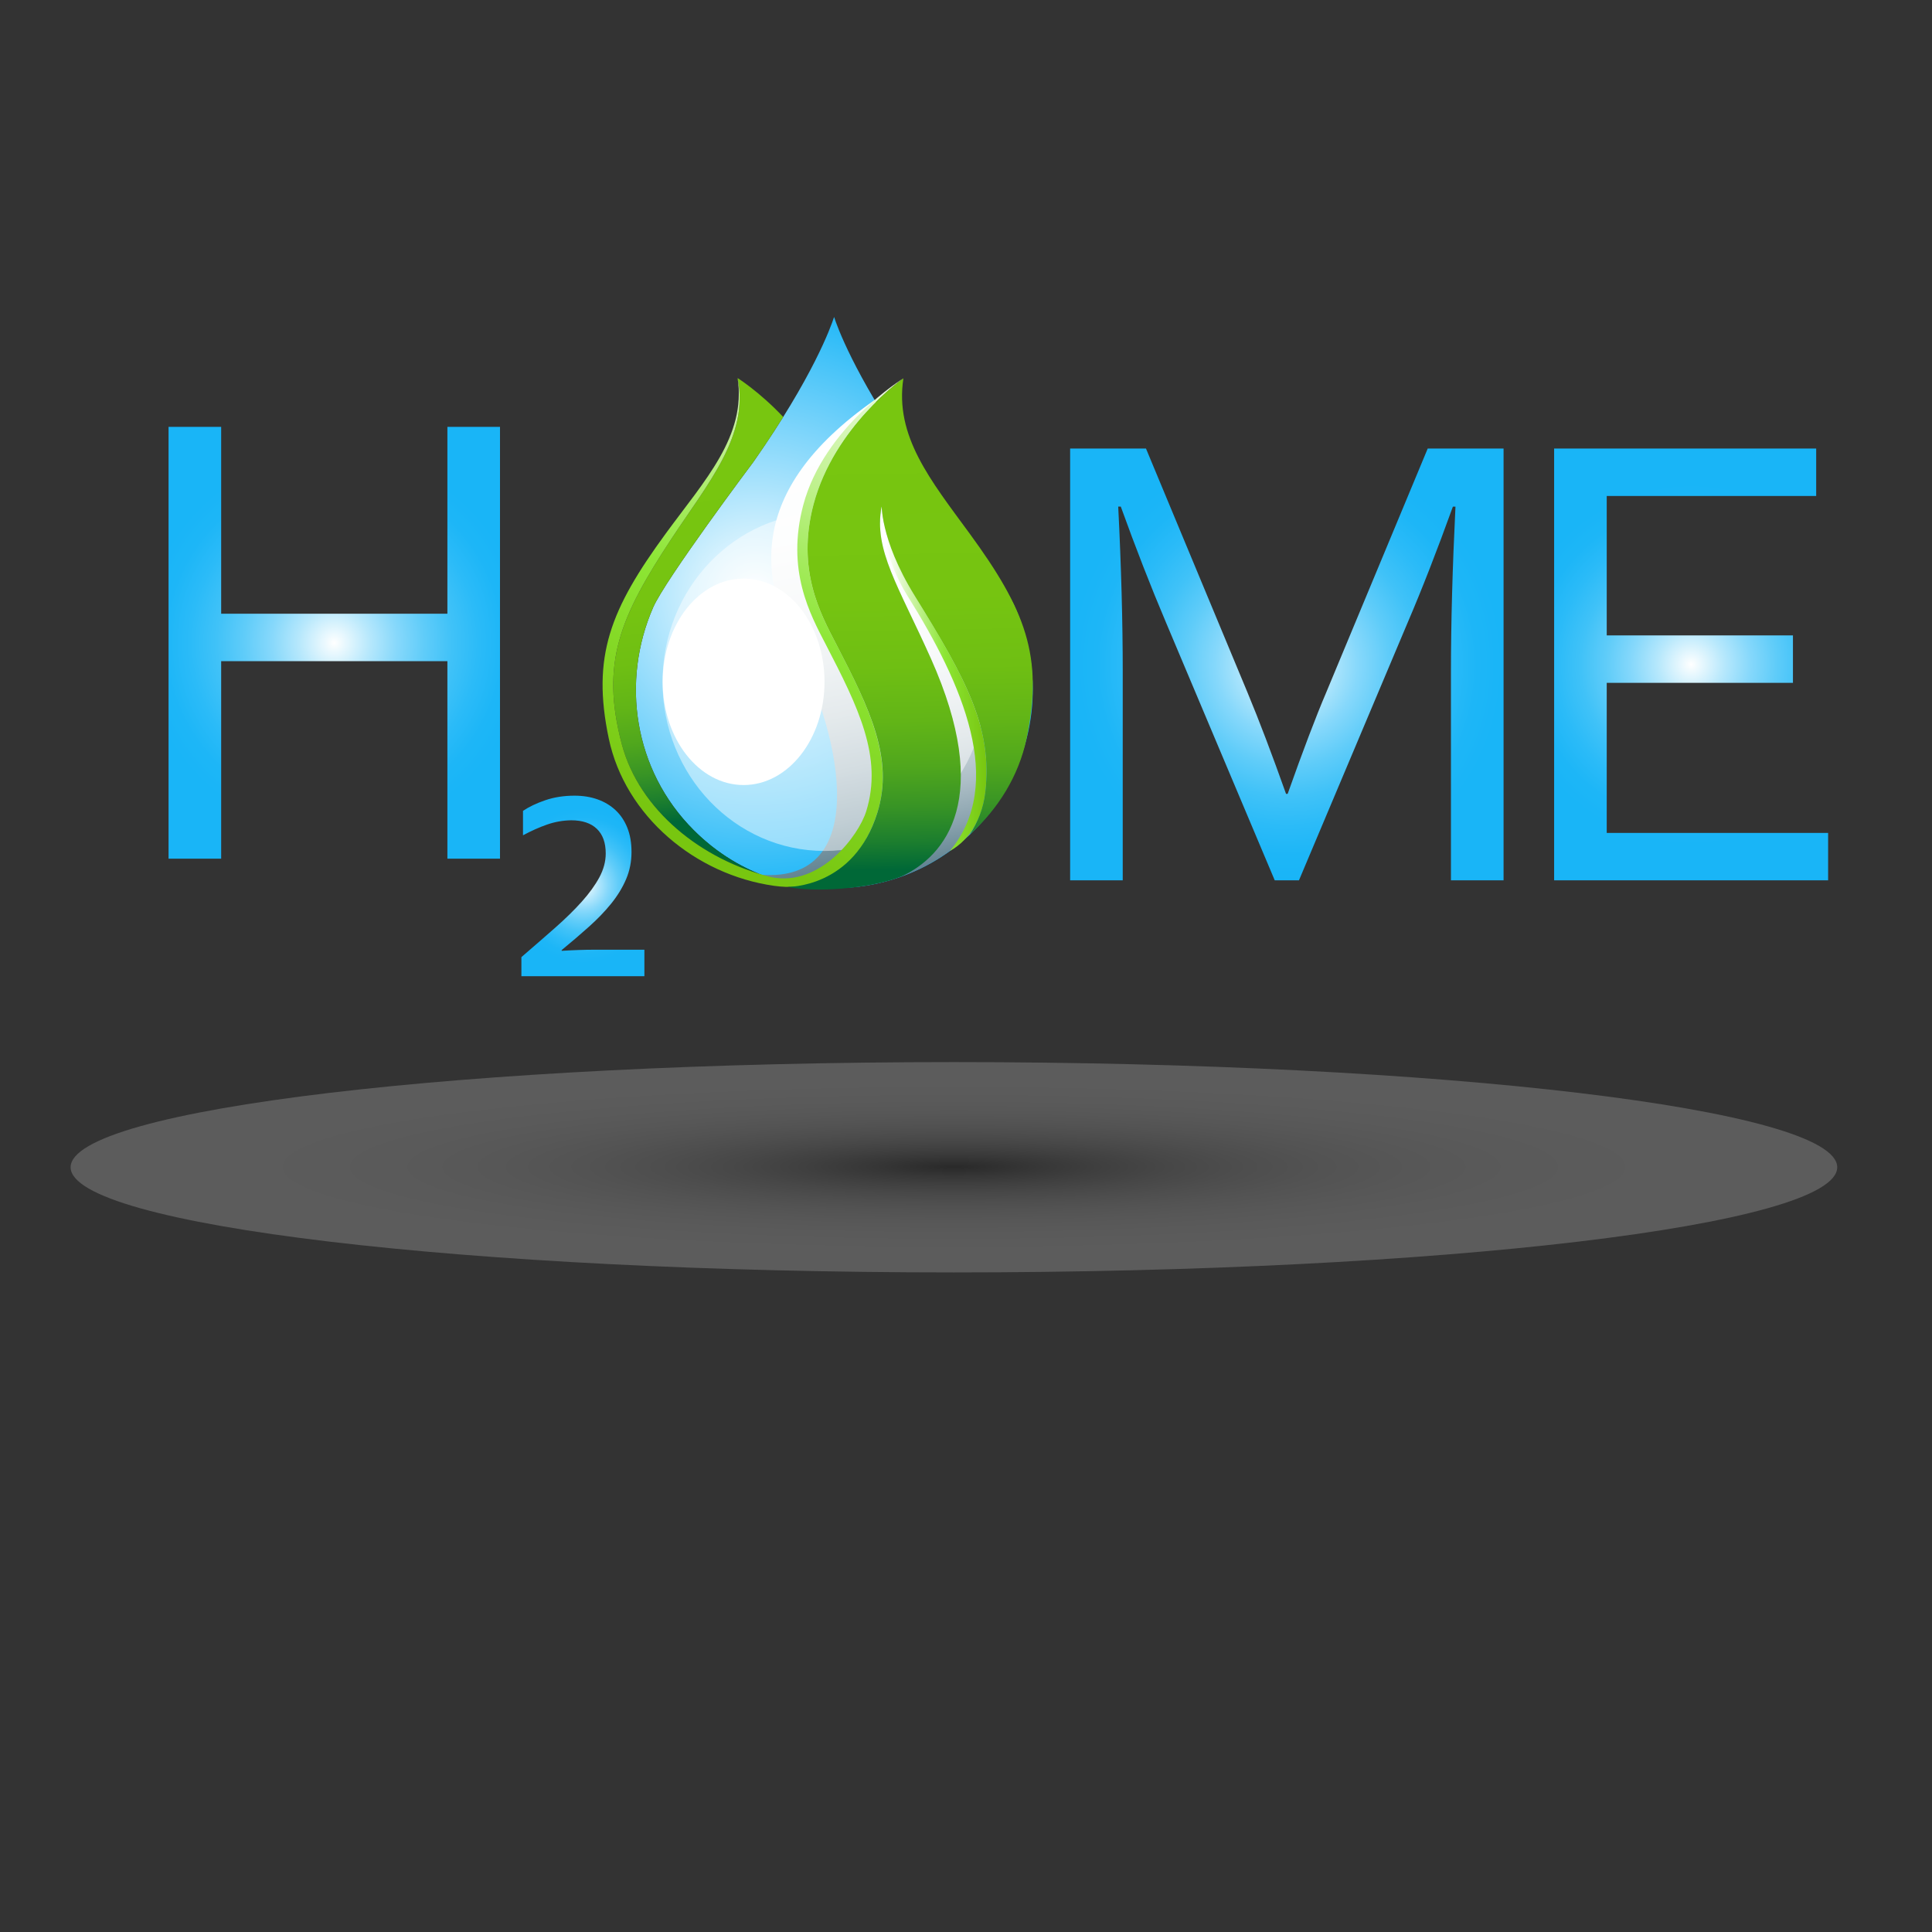 <?xml version="1.0" encoding="utf-8"?>
<!-- Generator: Adobe Illustrator 16.0.3, SVG Export Plug-In . SVG Version: 6.00 Build 0)  -->
<!DOCTYPE svg PUBLIC "-//W3C//DTD SVG 1.1//EN" "http://www.w3.org/Graphics/SVG/1.1/DTD/svg11.dtd">
<svg version="1.1" xmlns="http://www.w3.org/2000/svg" xmlns:xlink="http://www.w3.org/1999/xlink" x="0px" y="0px" width="480px"
	 height="480px" viewBox="0 0 480 480" enable-background="new 0 0 480 480" xml:space="preserve">
<rect x="0" y="0" width="480" height="480" fill="#333333" stroke="none"/>
<g id="Layer_1" display="none">
</g>
<g id="Layer_2" display="none">
	<g display="inline">
		<path fill="#FFC800" d="M385.369,241.64c0,80.983-65.651,146.631-146.631,146.631c-80.979,0-146.63-65.647-146.63-146.631
			c0-80.98,65.651-146.627,146.63-146.627C319.718,95.012,385.369,160.66,385.369,241.64z"/>
		<g>
			<g>
				<path fill="#FFC800" d="M362.714,345.852c7.264-6.958,22.521-31.531,28.117-48.624c15.214,13.753,33.319,35.914,45.862,58.997
					C410.564,356.839,382.119,352.177,362.714,345.852z"/>
			</g>
			<g>
				<path fill="#FFC800" d="M293.931,393.903c11.568-4.482,9.842-3.544,25.653-11.84c13.43-8.925,3.753-1.27,23.188-16.195
					c11.609,37.831,10.176,74.073,10.176,74.073S320.526,422.848,293.931,393.903z"/>
			</g>
			<g>
				<path fill="#FFC800" d="M210.42,401.261c35.639,4.304,37.512,1.53,47.563,1.325c5.235-0.707,8.698-1.448,8.698-1.448
					c-5.336,24.45-17.164,51.413-28.227,69.24C225.387,448.646,215.677,424.199,210.42,401.261z"/>
			</g>
			<g>
				<path fill="#FFC800" d="M134.526,365.618c6.958,7.264,31.528,22.519,48.625,28.117c-14.413,15.954-36.521,33.647-58.998,45.862
					C123.532,413.089,128.331,384.63,134.526,365.618z"/>
			</g>
			<g>
				<path fill="#FFC800" d="M86.475,296.832c4.483,11.571,3.548,9.84,11.84,25.656c8.924,13.426,1.273,3.753,16.196,23.188
					c-37.828,11.605-74.073,10.176-74.073,10.176S57.53,323.428,86.475,296.832z"/>
			</g>
			<g>
				<path fill="#FFC800" d="M79.118,213.317c-2.48,20.556-1.988,12.767-2.316,28.189c-0.455,7.073,0.882,14.089,0.99,19.379
					c0.708,5.238,1.448,8.697,1.452,8.697C54.95,264.28,28.058,252.571,10,241.356C31.658,228.333,56.272,218.559,79.118,213.317z"
					/>
			</g>
			<g>
				<path fill="#FFC800" d="M114.763,137.431c0,0-2.577,2.469-5.495,6.899c-8.545,11.843-17.339,25.593-22.626,41.726
					c-15.95-14.413-33.646-36.521-45.858-58.998C66.913,126.44,95.061,131.004,114.763,137.431z"/>
			</g>
			<g>
				<path fill="#FFC800" d="M183.546,89.379c-26.167,10.138-36.714,18.724-48.841,28.04c-11.609-37.835-10.179-74.077-10.179-74.077
					S157.063,60.558,183.546,89.379z"/>
			</g>
			<g>
				<path fill="#FFC800" d="M267.061,82.026c-35.646-4.308-37.515-1.534-47.567-1.329c-5.235,0.708-8.697,1.448-8.697,1.448
					c5.149-23.631,16.464-50.304,28.226-69.24C250.813,32.507,261.356,57.144,267.061,82.026z"/>
			</g>
			<g>
				<path fill="#FFC800" d="M342.947,117.664c-6.877-7.182-31.401-22.477-48.621-28.117c13.75-15.213,35.914-33.319,58.994-45.863
					C353.945,70.19,349.146,98.654,342.947,117.664z"/>
			</g>
			<g>
				<path fill="#FFC800" d="M390.998,186.45c-4.479-11.568-3.544-9.84-11.836-25.657c-8.924-13.425-1.276-3.752-16.199-23.188
					c37.831-11.608,74.073-10.175,74.073-10.175S419.868,159.926,390.998,186.45z"/>
			</g>
			<g>
				<path fill="#FFC800" d="M398.355,269.962c2.479-20.549,1.992-12.767,2.32-28.188c0.454-7.07-0.887-14.082-0.994-19.379
					c-0.704-5.234-1.444-8.697-1.452-8.697c24.453,5.336,51.417,17.165,69.247,28.225
					C447.871,253.717,423.238,264.261,398.355,269.962z"/>
			</g>
		</g>
		<path fill="#FFC800" d="M385.343,241.613c0,81.039-65.591,146.631-146.626,146.631c-0.104,0-0.104,0-0.197,0
			c-80.842-0.1-146.434-65.692-146.434-146.631c0-80.842,65.591-146.538,146.434-146.631c0.093,0,0.093,0,0.197,0
			C319.752,94.982,385.343,160.671,385.343,241.613z"/>
		<g>
			<g>
				<path fill="#FFC800" d="M436.664,356.177c-26.1,0.688-54.545-4.003-73.901-10.361c7.237-6.941,22.48-31.473,28.053-48.581
					C406.066,311.018,424.15,333.106,436.664,356.177z"/>
			</g>
			<g>
				<path fill="#FFC800" d="M352.984,439.952c0,0-32.451-17.104-59.038-46.037c11.534-4.498,9.873-3.526,25.608-11.829
					c13.493-8.898,3.815-1.276,23.266-16.229C354.359,403.688,352.984,439.952,352.984,439.952z"/>
			</g>
			<g>
				<path fill="#FFC800" d="M266.67,401.145c-5.28,24.343-17.008,51.224-28.151,69.015c0,0.1-0.101,0.1-0.101,0.196
					c-12.998-21.705-22.771-46.142-27.958-69.11c13.392,1.561,21.997,2.25,28.058,2.343c10.068,0.298,13.198-0.876,19.451-0.979
					C263.244,401.928,266.67,401.145,266.67,401.145z"/>
			</g>
			<g>
				<path fill="#FFC800" d="M134.526,365.618c6.958,7.264,31.528,22.519,48.625,28.117c-14.413,15.954-36.521,33.647-58.998,45.862
					C123.532,413.089,128.331,384.63,134.526,365.618z"/>
			</g>
			<g>
				<path fill="#FFC800" d="M86.475,296.832c4.483,11.571,3.548,9.84,11.84,25.656c8.924,13.426,1.273,3.753,16.196,23.188
					c-37.828,11.605-74.073,10.176-74.073,10.176S57.53,323.428,86.475,296.832z"/>
			</g>
			<g>
				<path fill="#FFC800" d="M79.118,213.317c-2.48,20.556-1.988,12.767-2.316,28.189c-0.455,7.073,0.882,14.089,0.99,19.379
					c0.708,5.238,1.448,8.697,1.452,8.697C54.95,264.28,28.058,252.571,10,241.356C31.658,228.333,56.272,218.559,79.118,213.317z"
					/>
			</g>
			<g>
				<path fill="#FFC800" d="M114.763,137.431c0,0-2.577,2.469-5.495,6.899c-8.545,11.843-17.339,25.593-22.626,41.726
					c-15.95-14.413-33.646-36.521-45.858-58.998C66.913,126.44,95.061,131.004,114.763,137.431z"/>
			</g>
			<g>
				<path fill="#FFC800" d="M183.546,89.379c-26.167,10.138-36.714,18.724-48.841,28.04c-11.609-37.835-10.179-74.077-10.179-74.077
					S157.063,60.558,183.546,89.379z"/>
			</g>
			<g>
				<path fill="#FFC800" d="M267.061,81.981c-13.682-1.661-22.48-2.249-28.542-2.349c-9.777-0.194-12.901,0.979-19.067,1.08
					c-5.179,0.681-8.694,1.463-8.694,1.463c5.083-23.363,16.226-49.656,27.761-68.525c0.197-0.291,0.29-0.488,0.488-0.778
					C250.836,32.519,261.39,57.151,267.061,81.981z"/>
			</g>
			<g>
				<path fill="#FFC800" d="M342.917,117.66c-6.843-7.137-31.375-22.48-48.584-28.15c13.787-15.154,35.877-33.237,58.946-45.848
					C353.964,70.153,349.172,98.695,342.917,117.66z"/>
			</g>
			<g>
				<path fill="#FFC800" d="M437.058,127.434c0,0-17.211,32.459-46.044,59.046c-4.494-11.635-3.522-9.87-11.829-25.708
					c-8.991-13.393-1.272-3.716-16.225-23.169C400.791,125.967,437.058,127.434,437.058,127.434z"/>
			</g>
			<g>
				<path fill="#FFC800" d="M400.687,241.807c0.395-7.133-0.875-14.074-0.975-19.454c-0.778-5.179-1.468-8.697-1.468-8.697
					c24.438,5.377,51.421,17.206,69.211,28.249c-19.548,11.828-44.184,22.387-69.11,28.058
					C400.884,249.432,400.3,257.154,400.687,241.807z"/>
			</g>
		</g>
		<path fill="#FFDC00" d="M267.061,81.981c-13.682-1.661-22.48-2.249-28.542-2.349V13.649c0.197-0.291,0.29-0.488,0.488-0.778
			C250.836,32.519,261.39,57.151,267.061,81.981z"/>
		<path fill="#FFDC00" d="M257.97,402.608c5.274-0.681,8.7-1.464,8.7-1.464c-5.28,24.343-17.008,51.224-28.151,69.015v-66.571
			C248.587,403.886,251.717,402.712,257.97,402.608z"/>
		<path fill="#FFDC00" d="M238.716,388.244c-0.104,0-0.104,0-0.197,0V94.982c0.093,0,0.093,0,0.197,0
			c81.036,0,146.626,65.689,146.626,146.631C385.343,322.652,319.752,388.244,238.716,388.244z"/>
		<path fill="#FFDC00" d="M342.82,365.856c11.539,37.832,10.164,74.096,10.164,74.096s-32.451-17.104-59.038-46.037
			c11.534-4.498,9.873-3.526,25.608-11.829C333.048,373.188,323.37,380.81,342.82,365.856z"/>
		<path fill="#FFDC00" d="M342.917,117.66c-6.843-7.137-31.375-22.48-48.584-28.15c13.787-15.154,35.877-33.237,58.946-45.848
			C353.964,70.153,349.172,98.695,342.917,117.66z"/>
		<path fill="#FFDC00" d="M436.664,356.177c-26.1,0.688-54.545-4.003-73.901-10.361c7.237-6.941,22.48-31.473,28.053-48.581
			C406.066,311.018,424.15,333.106,436.664,356.177z"/>
		<path fill="#FFDC00" d="M379.185,160.771c-8.991-13.393-1.272-3.716-16.225-23.169c37.831-11.635,74.098-10.168,74.098-10.168
			s-17.211,32.459-46.044,59.046C386.52,174.845,387.491,176.61,379.185,160.771z"/>
		<path fill="#FFDC00" d="M400.687,241.807c0.395-7.133-0.875-14.074-0.975-19.454c-0.778-5.179-1.468-8.697-1.468-8.697
			c24.438,5.377,51.421,17.206,69.211,28.249c-19.548,11.828-44.184,22.387-69.11,28.058
			C400.884,249.432,400.3,257.154,400.687,241.807z"/>
		<path fill="#FFFFFF" d="M368.53,241.613h-15.251c0-63.171-51.392-114.566-114.563-114.566l-0.164-15.25h0.164
			C310.295,111.796,368.53,170.031,368.53,241.613z"/>
		<path fill="#FFC800" d="M323.468,241.613c0,46.823-37.929,84.751-84.751,84.751c-0.104,0-0.104,0-0.104,0h-0.093
			c-46.723-0.197-84.554-38.028-84.554-84.751c0-46.73,37.832-84.558,84.554-84.751h0.093c0,0,0,0,0.104,0
			C285.539,156.862,323.468,194.883,323.468,241.613z"/>
		<path fill="#FFDC00" d="M238.519,156.862v169.502c-46.723-0.197-84.554-38.028-84.554-84.751
			C153.965,194.883,191.796,157.056,238.519,156.862z"/>
	</g>
</g>
<g id="Layer_6" display="none">
	<g display="inline">
		<g>
			<circle fill="#FFC800" cx="133.161" cy="163.8" r="82.113"/>
			<g>
				<g>
					<path fill="#FFC800" d="M202.585,222.158c4.072-3.895,12.611-17.655,15.753-27.231c8.52,7.704,18.655,20.117,25.68,33.042
						C229.383,228.312,213.454,225.699,202.585,222.158z"/>
				</g>
				<g>
					<path fill="#FFC800" d="M164.076,249.067c6.475-2.508,5.505-1.983,14.357-6.63c7.525-4.997,2.106-0.709,12.986-9.071
						c6.505,21.187,5.699,41.482,5.699,41.482S178.962,265.28,164.076,249.067z"/>
				</g>
				<g>
					<path fill="#FFC800" d="M117.302,253.186c19.959,2.411,21.009,0.858,26.64,0.746c2.925-0.397,4.867-0.813,4.867-0.816
						c-2.985,13.696-9.611,28.794-15.801,38.779C125.688,279.723,120.251,266.034,117.302,253.186z"/>
				</g>
				<g>
					<path fill="#FFC800" d="M74.806,233.23c3.896,4.066,17.653,12.607,27.229,15.745c-8.07,8.935-20.45,18.841-33.042,25.68
						C68.647,259.812,71.335,243.876,74.806,233.23z"/>
				</g>
				<g>
					<path fill="#FFC800" d="M47.893,194.708c2.512,6.481,1.991,5.51,6.632,14.366c4.994,7.52,0.711,2.104,9.072,12.984
						c-21.189,6.502-41.482,5.701-41.482,5.701S31.686,209.6,47.893,194.708z"/>
				</g>
				<g>
					<path fill="#FFC800" d="M43.778,147.938c-1.395,11.515-1.116,7.151-1.298,15.79c-0.255,3.959,0.492,7.886,0.552,10.85
						c0.394,2.933,0.813,4.87,0.819,4.87c-13.605-2.968-28.672-9.524-38.782-15.805C17.2,156.351,30.987,150.877,43.778,147.938z"/>
				</g>
				<g>
					<path fill="#FFC800" d="M63.738,105.444c0,0-1.439,1.383-3.077,3.859c-4.789,6.636-9.709,14.336-12.671,23.369
						c-8.932-8.07-18.842-20.452-25.68-33.036C36.94,99.287,52.699,101.846,63.738,105.444z"/>
				</g>
				<g>
					<path fill="#FFC800" d="M102.252,78.531c-14.648,5.68-20.56,10.489-27.35,15.708c-6.499-21.191-5.697-41.486-5.697-41.486
						S87.422,62.393,102.252,78.531z"/>
				</g>
				<g>
					<path fill="#FFC800" d="M149.027,74.414c-19.964-2.409-21.008-0.858-26.639-0.743c-2.932,0.397-4.867,0.813-4.867,0.816
						c2.876-13.235,9.211-28.172,15.801-38.779C139.925,46.685,145.829,60.484,149.027,74.414z"/>
				</g>
				<g>
					<path fill="#FFC800" d="M191.517,94.375c-3.848-4.023-17.587-12.588-27.222-15.748c7.695-8.519,20.11-18.657,33.035-25.684
						C197.676,67.788,194.989,83.729,191.517,94.375z"/>
				</g>
				<g>
					<path fill="#FFC800" d="M218.429,132.894c-2.504-6.478-1.983-5.513-6.633-14.37c-4.993-7.519-0.709-2.1-9.065-12.983
						c21.184-6.499,41.482-5.695,41.482-5.695S234.595,118.039,218.429,132.894z"/>
				</g>
				<g>
					<path fill="#FFC800" d="M222.551,179.66c1.388-11.506,1.116-7.146,1.297-15.785c0.255-3.959-0.498-7.882-0.558-10.849
						c-0.388-2.931-0.812-4.876-0.812-4.876c13.695,2.991,28.793,9.615,38.775,15.807
						C250.282,170.563,236.482,176.467,222.551,179.66z"/>
				</g>
			</g>
			<path fill="#FFC800" d="M215.262,163.785c0,45.381-36.731,82.113-82.109,82.113c-0.061,0-0.061,0-0.109,0
				c-45.275-0.056-82.007-36.786-82.007-82.113c0-45.273,36.732-82.062,82.007-82.113c0.048,0,0.048,0,0.109,0
				C178.531,81.671,215.262,118.458,215.262,163.785z"/>
			<g>
				<g>
					<path fill="#FFC800" d="M244.002,227.941c-14.619,0.385-30.548-2.242-41.386-5.805c4.053-3.883,12.59-17.623,15.709-27.204
						C226.865,202.648,236.993,215.022,244.002,227.941z"/>
				</g>
				<g>
					<path fill="#FFC800" d="M197.142,274.858c0,0-18.175-9.578-33.066-25.785c6.463-2.518,5.535-1.975,14.346-6.622
						c7.554-4.983,2.134-0.713,13.021-9.088C197.913,254.55,197.142,274.858,197.142,274.858z"/>
				</g>
				<g>
					<path fill="#FFC800" d="M148.809,253.122c-2.962,13.636-9.528,28.685-15.765,38.647c0,0.058-0.061,0.058-0.061,0.113
						c-7.282-12.155-12.756-25.839-15.657-38.703c7.5,0.874,12.319,1.259,15.717,1.31c5.63,0.17,7.391-0.488,10.886-0.546
						C146.885,253.562,148.809,253.122,148.809,253.122z"/>
				</g>
				<g>
					<path fill="#FFC800" d="M74.806,233.23c3.896,4.066,17.653,12.607,27.229,15.745c-8.07,8.935-20.45,18.841-33.042,25.68
						C68.647,259.812,71.335,243.876,74.806,233.23z"/>
				</g>
				<g>
					<path fill="#FFC800" d="M47.893,194.708c2.512,6.481,1.991,5.51,6.632,14.366c4.994,7.52,0.711,2.104,9.072,12.984
						c-21.189,6.502-41.482,5.701-41.482,5.701S31.686,209.6,47.893,194.708z"/>
				</g>
				<g>
					<path fill="#FFC800" d="M43.778,147.938c-1.395,11.515-1.116,7.151-1.298,15.79c-0.255,3.959,0.492,7.886,0.552,10.85
						c0.394,2.933,0.813,4.87,0.819,4.87c-13.605-2.968-28.672-9.524-38.782-15.805C17.2,156.351,30.987,150.877,43.778,147.938z"/>
				</g>
				<g>
					<path fill="#FFC800" d="M63.738,105.444c0,0-1.439,1.383-3.077,3.859c-4.789,6.636-9.709,14.336-12.671,23.369
						c-8.932-8.07-18.842-20.452-25.68-33.036C36.94,99.287,52.699,101.846,63.738,105.444z"/>
				</g>
				<g>
					<path fill="#FFC800" d="M102.252,78.531c-14.648,5.68-20.56,10.489-27.35,15.708c-6.499-21.191-5.697-41.486-5.697-41.486
						S87.422,62.393,102.252,78.531z"/>
				</g>
				<g>
					<path fill="#FFC800" d="M149.027,74.393c-7.665-0.932-12.597-1.263-15.983-1.318c-5.48-0.105-7.234,0.547-10.681,0.608
						c-2.9,0.379-4.867,0.816-4.867,0.816c2.846-13.084,9.09-27.805,15.547-38.373c0.109-0.164,0.157-0.272,0.267-0.434
						C139.937,46.694,145.846,60.487,149.027,74.393z"/>
				</g>
				<g>
					<path fill="#FFC800" d="M191.505,94.373c-3.835-3.996-17.575-12.589-27.21-15.765c7.718-8.487,20.092-18.612,33.011-25.675
						C197.688,67.77,195.006,83.75,191.505,94.373z"/>
				</g>
				<g>
					<path fill="#FFC800" d="M244.226,99.846c0,0-9.643,18.175-25.79,33.063c-2.511-6.512-1.973-5.528-6.621-14.397
						c-5.037-7.497-0.71-2.078-9.091-12.974C223.909,99.024,244.226,99.846,244.226,99.846z"/>
				</g>
				<g>
					<path fill="#FFC800" d="M223.848,163.897c0.23-3.997-0.486-7.886-0.539-10.896c-0.438-2.9-0.826-4.869-0.826-4.869
						c13.689,3.01,28.8,9.633,38.76,15.813c-10.948,6.63-24.743,12.54-38.699,15.715C223.97,168.163,223.637,172.49,223.848,163.897
						z"/>
				</g>
			</g>
			<path fill="#FFDC00" d="M149.027,74.393c-7.665-0.932-12.597-1.263-15.983-1.318V36.126c0.109-0.164,0.157-0.272,0.267-0.434
				C139.937,46.694,145.846,60.487,149.027,74.393z"/>
			<path fill="#FFDC00" d="M143.929,253.943c2.956-0.382,4.879-0.821,4.879-0.821c-2.962,13.636-9.528,28.685-15.765,38.647v-37.28
				C138.673,254.659,140.434,254.001,143.929,253.943z"/>
			<path fill="#FFDC00" d="M133.153,245.897c-0.061,0-0.061,0-0.109,0V81.671c0.048,0,0.048,0,0.109,0
				c45.378,0,82.109,36.787,82.109,82.113C215.262,209.166,178.531,245.897,133.153,245.897z"/>
			<path fill="#FFDC00" d="M191.444,233.363c6.469,21.187,5.698,41.495,5.698,41.495s-18.175-9.578-33.066-25.785
				c6.463-2.518,5.535-1.975,14.346-6.622C185.977,237.468,180.557,241.738,191.444,233.363z"/>
			<path fill="#FFDC00" d="M191.505,94.373c-3.835-3.996-17.575-12.589-27.21-15.765c7.718-8.487,20.092-18.612,33.011-25.675
				C197.688,67.77,195.006,83.75,191.505,94.373z"/>
			<path fill="#FFDC00" d="M244.002,227.941c-14.619,0.385-30.548-2.242-41.386-5.805c4.053-3.883,12.59-17.623,15.709-27.204
				C226.865,202.648,236.993,215.022,244.002,227.941z"/>
			<path fill="#FFDC00" d="M211.815,118.512c-5.037-7.497-0.71-2.078-9.091-12.974c21.185-6.514,41.501-5.692,41.501-5.692
				s-9.643,18.175-25.79,33.063C215.925,126.397,216.463,127.381,211.815,118.512z"/>
			<path fill="#FFDC00" d="M223.848,163.897c0.23-3.997-0.486-7.886-0.539-10.896c-0.438-2.9-0.826-4.869-0.826-4.869
				c13.689,3.01,28.8,9.633,38.76,15.813c-10.948,6.63-24.743,12.54-38.699,15.715C223.97,168.163,223.637,172.49,223.848,163.897z"
				/>
			<path fill="#FFFFFF" d="M206.239,163.785h-9.322c0-35.163-28.605-63.769-63.764-63.769l-0.092-9.321h0.092
				C173.452,90.695,206.239,123.482,206.239,163.785z"/>
		</g>
		<path fill="#00AAC8" d="M478,279.16c0,19.77-7.997,37.705-20.984,50.641c-12.997,12.928-30.869,20.978-50.646,20.978H106.755
			c-34.352,0-62.242-27.887-62.242-62.242c0-34.353,27.89-62.179,62.242-62.179c11.033,0,21.361,2.852,30.366,7.925
			c-1.456-4.06-2.354-8.429-2.354-12.996c0-20.978,16.991-37.898,37.969-37.898c12.361,0,23.393,5.955,30.298,15.207
			c3.295-47.476,41.137-85.435,88.609-88.609c2.159-0.188,4.309-0.252,6.528-0.252c52.733,0,95.521,42.785,95.521,95.518
			c0,1.205-0.128,2.342-0.188,3.55c4.175-0.762,8.482-1.208,12.864-1.208C445.923,207.594,478,239.668,478,279.16z"/>
		<path fill="#00B4D2" d="M478,279.16c0,19.77-7.997,37.705-20.984,50.641c-12.997,12.928-30.869,20.978-50.646,20.978H291.644
			V109.986c2.159-0.188,4.309-0.252,6.528-0.252c52.733,0,95.521,42.785,95.521,95.518c0,1.205-0.128,2.342-0.188,3.55
			c4.175-0.762,8.482-1.208,12.864-1.208C445.923,207.594,478,239.668,478,279.16z"/>
		<path fill="#FFFFFF" d="M370.531,205.492h-9.321c0-34.884-28.381-63.265-63.268-63.265c-1.981,0-3.938,0.095-5.871,0.273
			l-0.854-9.284c2.217-0.204,4.455-0.31,6.726-0.31C337.968,132.906,370.531,165.469,370.531,205.492z"/>
		<g>
			<path fill="#96DCF0" d="M381.751,396.86c0,24.855-20.194,44.99-45.052,44.99c-24.921,0-45.05-20.135-45.05-44.99
				c0-24.917,45.05-88.609,45.05-88.609S381.751,371.943,381.751,396.86z"/>
			<path fill="#A0E6FA" d="M381.751,396.86c0,24.855-20.194,44.99-45.052,44.99v-133.6
				C336.699,308.251,381.751,371.943,381.751,396.86z"/>
			<path fill="#FFFFFF" d="M336.699,429.423v-6.215c14.563,0,26.41-11.819,26.41-26.348h6.214
				C369.323,414.817,354.689,429.423,336.699,429.423z"/>
		</g>
		<path fill="#96DCF0" d="M264.136,352.21c0,12.286-9.981,22.238-22.271,22.238c-12.319,0-22.264-9.952-22.264-22.238
			c0-12.316,22.264-43.798,22.264-43.798S264.136,339.894,264.136,352.21z"/>
		<path fill="#A0E6FA" d="M264.136,352.21c0,12.286-9.981,22.238-22.271,22.238v-66.036
			C241.865,308.412,264.136,339.894,264.136,352.21z"/>
	</g>
</g>
<g id="Layer_5" display="none">
	<path display="inline" fill="#00AAC8" d="M478,255.23c0,21.596-8.736,41.189-22.921,55.322
		c-14.198,14.119-33.727,22.906-55.322,22.906H72.482c-37.53,0-67.995-30.451-67.995-67.98c0-37.531,30.464-67.915,67.995-67.915
		c12.051,0,23.333,3.115,33.169,8.656c-1.59-4.441-2.572-9.213-2.572-14.198c0-22.921,18.56-41.402,41.468-41.402
		c13.509,0,25.559,6.51,33.103,16.611c3.593-51.861,44.928-93.315,96.79-96.789c2.358-0.199,4.706-0.278,7.132-0.278
		c57.602,0,104.333,46.744,104.333,104.346c0,1.313-0.133,2.558-0.199,3.871c4.561-0.836,9.267-1.313,14.052-1.313
		C442.962,177.067,478,212.092,478,255.23z"/>
	<path display="inline" fill="#00B4D2" d="M478,255.23c0,21.596-8.736,41.189-22.921,55.322
		c-14.198,14.119-33.727,22.906-55.322,22.906H274.439V70.442c2.358-0.199,4.706-0.278,7.132-0.278
		c57.602,0,104.333,46.744,104.333,104.346c0,1.313-0.133,2.558-0.199,3.871c4.561-0.836,9.267-1.313,14.052-1.313
		C442.962,177.067,478,212.092,478,255.23z"/>
	<path display="inline" fill="#FFFFFF" d="M360.61,174.761h-10.183c0-38.1-31.002-69.095-69.108-69.095
		c-2.16,0-4.295,0.1-6.402,0.298l-0.956-10.141c2.427-0.226,4.88-0.338,7.358-0.338C325.041,95.485,360.61,131.046,360.61,174.761z"
		/>
	<g display="inline">
		<g>
			<path fill="#96DCF0" d="M372.859,383.797c0,27.15-22.061,49.145-49.21,49.145c-27.217,0-49.21-21.994-49.21-49.145
				c0-27.217,49.21-96.789,49.21-96.789S372.859,356.58,372.859,383.797z"/>
			<path fill="#A0E6FA" d="M372.859,383.797c0,27.15-22.061,49.145-49.21,49.145V287.008
				C323.649,287.008,372.859,356.58,372.859,383.797z"/>
			<path fill="#FFFFFF" d="M323.649,419.365v-6.787c15.907,0,28.847-12.912,28.847-28.781h6.787
				C359.283,403.41,343.296,419.365,323.649,419.365z"/>
		</g>
		<path fill="#96DCF0" d="M244.385,335.023c0,13.432-10.896,24.301-24.325,24.301c-13.456,0-24.313-10.869-24.313-24.301
			c0-13.441,24.313-47.83,24.313-47.83S244.385,321.582,244.385,335.023z"/>
		<path fill="#A0E6FA" d="M244.385,335.023c0,13.432-10.896,24.301-24.325,24.301v-72.131
			C220.06,287.193,244.385,321.582,244.385,335.023z"/>
	</g>
</g>
<g id="Layer_4" display="none">
	<g display="inline">
		<path fill="#00AAC8" d="M477.672,199.584c0,21.576-8.729,41.146-22.901,55.265c-14.185,14.105-33.695,22.894-55.271,22.894H72.52
			c-37.497,0-67.934-30.431-67.934-67.927c0-37.49,30.437-67.854,67.934-67.854c12.04,0,23.312,3.113,33.139,8.649
			c-1.589-4.438-2.569-9.206-2.569-14.186c0-22.894,18.543-41.364,41.43-41.364c13.497,0,25.537,6.503,33.073,16.596
			c3.589-51.808,44.887-93.231,96.702-96.702c2.357-0.198,4.701-0.271,7.125-0.271c57.55,0,104.238,46.695,104.238,104.245
			c0,1.311-0.132,2.556-0.198,3.867c4.557-0.828,9.258-1.311,14.04-1.311C442.665,121.485,477.672,156.485,477.672,199.584z"/>
		<path fill="#00B4D2" d="M477.672,199.584c0,21.576-8.729,41.146-22.901,55.265c-14.185,14.105-33.695,22.894-55.271,22.894
			H274.295V14.956c2.357-0.198,4.701-0.271,7.125-0.271c57.55,0,104.238,46.695,104.238,104.245c0,1.311-0.132,2.556-0.198,3.867
			c4.557-0.828,9.258-1.311,14.04-1.311C442.665,121.485,477.672,156.485,477.672,199.584z"/>
		<path fill="#FFFFFF" d="M360.387,119.187h-10.172c0-38.066-30.974-69.04-69.047-69.04c-2.158,0-4.291,0.1-6.4,0.298l-0.946-10.133
			c2.42-0.225,4.87-0.337,7.347-0.337C324.851,39.976,360.387,75.512,360.387,119.187z"/>
	</g>
	<path display="inline" fill="#FFDC00" d="M382.48,245.704l22.344-65.683l-51.563,80.913c17.623,0,20.371,0,37.888,0l-22.345,65.677
		c49.338-77.464,40.285-63.266,51.563-80.907C402.5,245.704,400.381,245.704,382.48,245.704z"/>
	<g display="inline">
		<path fill="#FFDC00" d="M272.5,305.141l39.794-116.98L220.46,332.266c31.392,0,36.278,0,67.478,0l-39.796,116.98
			c87.882-137.967,71.756-112.675,91.835-144.105C308.156,305.141,304.381,305.141,272.5,305.141z"/>
		<polygon fill="#FFF000" points="312.294,188.161 248.726,318.704 312.294,318.704 248.142,449.246 339.977,305.141 272.5,305.141 
					"/>
	</g>
	<g display="inline">
		<path fill="#96DCF0" d="M138.393,394.939c0,11.316-9.192,20.482-20.508,20.482c-11.344,0-20.503-9.166-20.503-20.482
			c0-11.338,20.503-40.329,20.503-40.329S138.393,383.602,138.393,394.939z"/>
		<path fill="#A0E6FA" d="M138.393,394.939c0,11.316-9.192,20.482-20.508,20.482V354.61
			C117.884,354.61,138.393,383.602,138.393,394.939z"/>
	</g>
	<g display="inline">
		<path fill="#96DCF0" d="M234.762,426.068c0,13.411-10.895,24.272-24.305,24.272c-13.443,0-24.298-10.861-24.298-24.272
			c0-13.437,24.298-47.794,24.298-47.794S234.762,412.632,234.762,426.068z"/>
		<path fill="#A0E6FA" d="M234.762,426.068c0,13.411-10.895,24.272-24.305,24.272v-72.066
			C210.457,378.274,234.762,412.632,234.762,426.068z"/>
	</g>
	<g display="inline">
		<g>
			<path fill="#96DCF0" d="M210.585,350.006c0,19.327-15.705,34.984-35.031,34.984c-19.375,0-35.032-15.657-35.032-34.984
				c0-19.376,35.032-68.902,35.032-68.902S210.585,330.63,210.585,350.006z"/>
			<path fill="#A0E6FA" d="M210.585,350.006c0,19.327-15.705,34.984-35.031,34.984V281.104
				C175.554,281.104,210.585,330.63,210.585,350.006z"/>
			<path fill="#FFFFFF" d="M175.554,375.325v-4.831c11.324,0,20.535-9.191,20.535-20.488h4.833
				C200.921,363.968,189.54,375.325,175.554,375.325z"/>
		</g>
		<path fill="#96DCF0" d="M119.127,315.284c0,9.562-7.756,17.3-17.316,17.3c-9.58,0-17.308-7.738-17.308-17.3
			c0-9.568,17.308-34.048,17.308-34.048S119.127,305.716,119.127,315.284z"/>
		<path fill="#A0E6FA" d="M119.127,315.284c0,9.562-7.756,17.3-17.316,17.3v-51.348
			C101.812,281.236,119.127,305.716,119.127,315.284z"/>
	</g>
	<g display="inline">
		<g>
			<path fill="#96DCF0" d="M322.524,373.761c0,12.646,10.273,22.889,22.918,22.889c12.676,0,22.92-10.243,22.92-22.889
				c0-12.677-22.92-45.079-22.92-45.079S322.524,361.084,322.524,373.761z"/>
			<path fill="#A0E6FA" d="M322.524,373.761c0,12.646,10.273,22.889,22.918,22.889v-67.968
				C345.442,328.682,322.524,361.084,322.524,373.761z"/>
			<path fill="#FFFFFF" d="M345.442,390.325v-3.16c-7.408,0-13.435-6.014-13.435-13.404h-3.161
				C328.847,382.895,336.293,390.325,345.442,390.325z"/>
		</g>
		<path fill="#96DCF0" d="M382.359,351.045c0,6.255,5.074,11.317,11.328,11.317c6.268,0,11.323-5.063,11.323-11.317
			c0-6.261-11.323-22.276-11.323-22.276S382.359,344.784,382.359,351.045z"/>
		<path fill="#A0E6FA" d="M382.359,351.045c0,6.255,5.074,11.317,11.328,11.317v-33.594
			C393.688,328.769,382.359,344.784,382.359,351.045z"/>
	</g>
	<g display="inline">
		<path fill="#96DCF0" d="M442.113,313.942c0,8.019-6.514,14.514-14.532,14.514c-8.038,0-14.528-6.495-14.528-14.514
			c0-8.034,14.528-28.577,14.528-28.577S442.113,305.908,442.113,313.942z"/>
		<path fill="#A0E6FA" d="M442.113,313.942c0,8.019-6.514,14.514-14.532,14.514v-43.091
			C427.581,285.365,442.113,305.908,442.113,313.942z"/>
	</g>
</g>
<g id="Layer_3" display="none">
	<g display="inline">
		<path fill="#96DCF0" d="M311.47,392.912c0,44.474-36.056,80.527-80.521,80.527c-44.485,0-80.536-36.054-80.536-80.527
			c0-44.479,36.05-80.532,80.536-80.532C275.414,312.38,311.47,348.434,311.47,392.912z"/>
		<rect x="190.688" y="47.096" fill="#96DCF0" width="80.501" height="325.406"/>
		<path fill="#96DCF0" d="M271.08,47.096c0,22.164-17.979,40.134-40.131,40.134c-22.171,0-40.137-17.97-40.137-40.134
			c0-22.16,17.966-40.129,40.137-40.129C253.101,6.967,271.08,24.936,271.08,47.096z"/>
		<path fill="#96DCF0" d="M271.189,323.238V47.096h-0.109c0-22.16-17.979-40.129-40.131-40.129
			c-22.171,0-40.137,17.969-40.137,40.129h-0.124v276.143c-24.053,13.92-40.274,39.881-40.274,69.674
			c0,44.474,36.05,80.527,80.536,80.527c44.465,0,80.521-36.054,80.521-80.527C311.47,363.119,295.243,337.158,271.189,323.238z"/>
		<path fill="#A0E6FA" d="M311.47,392.912c0,44.498-36.028,80.527-80.521,80.527V6.959c22.151,0,40.095,17.942,40.095,40.171h0.133
			v276.1C295.238,337.158,311.47,363.128,311.47,392.912z"/>
		<path fill="#A0E6FA" d="M230.949,453.717c-33.543,0-60.822-27.276-60.822-60.805c0-21.587,11.67-41.741,30.445-52.605l9.834-5.703
			V66.818l0.124-19.723c0-11.25,9.161-20.406,20.418-20.406c11.245,0,20.397,9.156,20.397,20.406v19.723h0.13v267.785l9.843,5.703
			c18.767,10.864,30.432,31.019,30.432,52.605C291.751,426.44,264.473,453.717,230.949,453.717z"/>
		<path fill="#AAF0FF" d="M291.751,392.912c0-21.587-11.665-41.741-30.432-52.605l-9.843-5.703V66.818h-0.13V47.096
			c0-11.25-9.152-20.406-20.397-20.406v427.027C264.473,453.717,291.751,426.44,291.751,392.912z"/>
		<path fill="#FF5000" d="M210.407,156.251v178.353l-9.834,5.703c-18.775,10.864-30.445,31.019-30.445,52.605
			c0,33.528,27.278,60.805,60.822,60.805c33.523,0,60.802-27.276,60.802-60.805c0-21.587-11.665-41.741-30.432-52.605l-9.843-5.703
			V156.251H210.407z"/>
		<path fill="#FF6400" d="M291.751,392.912c0-21.587-11.665-41.741-30.432-52.605l-9.843-5.703V156.251h-20.527v297.466
			C264.473,453.717,291.751,426.44,291.751,392.912z"/>
		<g>
			<g>
				<path fill="#646464" d="M342.525,317.66c-19.838,0-27.734-10.402-27.927-29.856v-76.659h-12.328v-18.49h12.328v-43.147h24.654
					v43.147h18.491v18.49h-18.491v71.943c0,8.761,1.345,14.348,10.207,14.348c2.313,0,6.066-0.575,8.284-0.962v20.03
					C351.579,317.276,348.503,317.66,342.525,317.66z"/>
			</g>
			<g>
				<path fill="#646464" d="M381.535,207.238c-9.641,0-14.399-7.138-14.399-17.035v-24.683c0-10.188,4.468-17.035,14.399-17.035
					c9.865,0,14.398,6.879,14.398,17.035v24.683C395.934,200.167,391.24,207.238,381.535,207.238z M381.535,200.487
					c5.047,0,6.171-5.304,6.171-10.284v-24.683c0-5.239-0.896-10.284-6.171-10.284c-5.273,0-6.171,5.045-6.171,10.284v24.683
					C375.364,195.183,376.551,200.487,381.535,200.487z"/>
			</g>
		</g>
	</g>
</g>
<g id="Layer_7">
	<g>
		<radialGradient id="SVGID_1_" cx="187.753" cy="147.989" r="75.591" gradientUnits="userSpaceOnUse">
			<stop  offset="0" style="stop-color:#FFFFFF"/>
			<stop  offset="0.406" style="stop-color:#A0E0FC"/>
			<stop  offset="1" style="stop-color:#19B5F7"/>
		</radialGradient>
		<path fill="url(#SVGID_1_)" d="M251.975,150.442c-2.82-6.211-26.027-37.655-26.298-37.987
			c-13.518-19.726-17.672-31.292-18.449-33.708c-0.808,2.506-5.244,14.859-20.01,35.962c-0.636,0.834-21.943,29.315-24.946,36.203
			c-7.987,18.303-4.905,40.346,10.051,55.302c4.079,4.08,15.568,14.455,34.905,14.455
			C242.747,220.668,267.215,184.002,251.975,150.442z"/>
		<linearGradient id="SVGID_2_" gradientUnits="userSpaceOnUse" x1="213.712" y1="132.98" x2="231.113" y2="216.784">
			<stop  offset="0" style="stop-color:#FFFFFF"/>
			<stop  offset="0.21" style="stop-color:#FCFDFD"/>
			<stop  offset="0.366" style="stop-color:#F2F5F6"/>
			<stop  offset="0.506" style="stop-color:#E2E8EB"/>
			<stop  offset="0.635" style="stop-color:#CCD7DB"/>
			<stop  offset="0.757" style="stop-color:#AEBFC7"/>
			<stop  offset="0.874" style="stop-color:#8AA3AE"/>
			<stop  offset="0.985" style="stop-color:#608290"/>
			<stop  offset="1" style="stop-color:#5A7D8C"/>
		</linearGradient>
		<path fill="url(#SVGID_2_)" d="M223.244,217.773c-3.422,1.194-7.391,2.125-11.48,2.682c10.981-1.005,21.416-5.659,29.619-13.528
			c-0.144,0.132-0.285,0.271-0.43,0.399c1.942-3.002,3.393-6.47,3.851-10.553c1.768-15.748-4.417-27.458-17.545-48.745
			c-8.956-14.525-8.049-23.201-8.254-22.074c-1.969,10.727,4.202,19.599,12.277,37.67
			C246.711,198.165,233.768,212.511,223.244,217.773z"/>
		<linearGradient id="SVGID_3_" gradientUnits="userSpaceOnUse" x1="170.966" y1="114.76" x2="180.423" y2="202.828">
			<stop  offset="0.024" style="stop-color:#78C610"/>
			<stop  offset="0.384" style="stop-color:#76C411"/>
			<stop  offset="0.546" style="stop-color:#6FBF13"/>
			<stop  offset="0.667" style="stop-color:#62B517"/>
			<stop  offset="0.769" style="stop-color:#50A71D"/>
			<stop  offset="0.859" style="stop-color:#389425"/>
			<stop  offset="0.938" style="stop-color:#1C7E2E"/>
			<stop  offset="1" style="stop-color:#006837"/>
		</linearGradient>
		<path fill="url(#SVGID_3_)" d="M172.322,206.213c-14.956-14.956-18.038-36.999-10.051-55.302
			c3.003-6.888,24.31-35.369,24.946-36.203c2.819-4.027,5.256-7.732,7.368-11.114c-5.89-6.258-11.326-9.661-11.326-9.661
			c2.93,14.24-7.366,26.107-16.36,39.799c-12.829,19.527-17.748,30.911-12.417,51.132c4.083,15.497,18.051,27.328,34.111,32.236
			C180.246,213.7,174.854,208.746,172.322,206.213z"/>
		<linearGradient id="SVGID_4_" gradientUnits="userSpaceOnUse" x1="193.693" y1="111.815" x2="215.453" y2="216.613">
			<stop  offset="0" style="stop-color:#FFFFFF"/>
			<stop  offset="0.21" style="stop-color:#FCFDFD"/>
			<stop  offset="0.366" style="stop-color:#F2F5F6"/>
			<stop  offset="0.506" style="stop-color:#E2E8EB"/>
			<stop  offset="0.635" style="stop-color:#CCD7DB"/>
			<stop  offset="0.757" style="stop-color:#AEBFC7"/>
			<stop  offset="0.874" style="stop-color:#8AA3AE"/>
			<stop  offset="0.985" style="stop-color:#608290"/>
			<stop  offset="1" style="stop-color:#5A7D8C"/>
		</linearGradient>
		<path fill="url(#SVGID_4_)" d="M189.208,217.342c2.907,1.137,6.171,2.068,9.776,2.658c5.146-0.964,14.839-4.582,19.019-18.167
			c4.114-13.381-1.887-25.659-10.284-41.871c-3.88-7.491-9.912-18.438-5.577-34.695c3.006-11.265,10.088-20.021,15.474-25.367
			c-0.102-0.171-0.209-0.347-0.309-0.515c-32.934,23.003-27.834,45.412-19.381,61.941
			C209.333,183.626,216.165,219.221,189.208,217.342z"/>
		<defs>
			<filter id="Adobe_OpacityMaskFilter" filterUnits="userSpaceOnUse" x="164.598" y="127.37" width="80.504" height="84.048">
				<feFlood  style="flood-color:white;flood-opacity:1" result="back"/>
				<feBlend  in="SourceGraphic" in2="back" mode="normal"/>
			</filter>
		</defs>
		<mask maskUnits="userSpaceOnUse" x="164.598" y="127.37" width="80.504" height="84.048" id="SVGID_5_">
			<g filter="url(#Adobe_OpacityMaskFilter)">
				<defs>
					<filter id="Adobe_OpacityMaskFilter_1_" filterUnits="userSpaceOnUse" x="164.598" y="127.37" width="80.504" height="84.048">
						<feFlood  style="flood-color:white;flood-opacity:1" result="back"/>
						<feBlend  in="SourceGraphic" in2="back" mode="normal"/>
					</filter>
				</defs>
				<mask maskUnits="userSpaceOnUse" x="164.598" y="127.37" width="80.504" height="84.048" id="SVGID_5_">
					<g filter="url(#Adobe_OpacityMaskFilter_1_)">
					</g>
				</mask>
				<linearGradient id="SVGID_6_" gradientUnits="userSpaceOnUse" x1="147.176" y1="163.59" x2="212.263" y2="170.14">
					<stop  offset="0.049" style="stop-color:#FFFFFF"/>
					<stop  offset="0.8" style="stop-color:#000000"/>
				</linearGradient>
				<ellipse mask="url(#SVGID_5_)" fill="url(#SVGID_6_)" cx="204.85" cy="169.394" rx="40.252" ry="42.024"/>
			</g>
		</mask>
		<linearGradient id="SVGID_7_" gradientUnits="userSpaceOnUse" x1="147.176" y1="163.59" x2="212.263" y2="170.14">
			<stop  offset="0.049" style="stop-color:#FFFFFF"/>
			<stop  offset="0.8" style="stop-color:#FFFFFF"/>
		</linearGradient>
		<ellipse opacity="0.47" fill="url(#SVGID_7_)" cx="204.85" cy="169.394" rx="40.252" ry="42.024"/>
		<defs>
			<filter id="Adobe_OpacityMaskFilter_2_" filterUnits="userSpaceOnUse" x="164.644" y="143.749" width="40.205" height="51.292">
				<feFlood  style="flood-color:white;flood-opacity:1" result="back"/>
				<feBlend  in="SourceGraphic" in2="back" mode="normal"/>
			</filter>
		</defs>
		<mask maskUnits="userSpaceOnUse" x="164.644" y="143.749" width="40.205" height="51.292" id="SVGID_8_">
			<g filter="url(#Adobe_OpacityMaskFilter_2_)">
				<defs>
					
						<filter id="Adobe_OpacityMaskFilter_3_" filterUnits="userSpaceOnUse" x="164.644" y="143.749" width="40.205" height="51.292">
						<feFlood  style="flood-color:white;flood-opacity:1" result="back"/>
						<feBlend  in="SourceGraphic" in2="back" mode="normal"/>
					</filter>
				</defs>
				<mask maskUnits="userSpaceOnUse" x="164.644" y="143.749" width="40.205" height="51.292" id="SVGID_8_">
					<g filter="url(#Adobe_OpacityMaskFilter_3_)">
					</g>
				</mask>
				<linearGradient id="SVGID_9_" gradientUnits="userSpaceOnUse" x1="155.864" y1="166.489" x2="188.458" y2="169.769">
					<stop  offset="0.049" style="stop-color:#FFFFFF"/>
					<stop  offset="0.8" style="stop-color:#000000"/>
				</linearGradient>
				<ellipse mask="url(#SVGID_8_)" fill="url(#SVGID_9_)" cx="184.747" cy="169.394" rx="20.103" ry="25.647"/>
			</g>
		</mask>
		<linearGradient id="SVGID_10_" gradientUnits="userSpaceOnUse" x1="155.864" y1="166.489" x2="188.458" y2="169.769">
			<stop  offset="0.049" style="stop-color:#FFFFFF"/>
			<stop  offset="0.8" style="stop-color:#FFFFFF"/>
		</linearGradient>
		<ellipse fill="url(#SVGID_10_)" cx="184.747" cy="169.394" rx="20.103" ry="25.647"/>
		<linearGradient id="SVGID_11_" gradientUnits="userSpaceOnUse" x1="232.077" y1="79.175" x2="172.293" y2="205.871">
			<stop  offset="0.049" style="stop-color:#FFFFFF"/>
			<stop  offset="0.6" style="stop-color:#8DE635"/>
			<stop  offset="1" style="stop-color:#78C610"/>
		</linearGradient>
		<path fill="url(#SVGID_11_)" d="M202.142,125.268c5.151-19.315,22.306-31.272,22.306-31.272s-19.712,12.108-24.862,31.421
			c-4.334,16.26,1.695,27.208,5.578,34.697c8.079,15.596,14.214,27.99,10.057,41.413c-1.89,6.113-11.474,18.874-23.596,16.402
			c-17.309-4.278-32.803-16.6-37.143-33.064c-5.331-20.221-0.412-31.605,12.417-51.132c8.995-13.692,19.291-25.559,16.36-39.799
			c2.209,14.37-8.147,25.353-17.82,38.574c-13.796,18.854-18.493,30.527-14.188,50.991c4.046,19.233,21.503,33.817,41.061,36.579
			c15.744,2.22,22.982-9.497,25.691-18.243c4.154-13.424-2.204-26.274-10.284-41.871
			C203.839,152.472,197.808,141.525,202.142,125.268z"/>
		<linearGradient id="SVGID_12_" gradientUnits="userSpaceOnUse" x1="218.871" y1="168.637" x2="245.1" y2="168.637">
			<stop  offset="0.049" style="stop-color:#FFFFFF"/>
			<stop  offset="0.6" style="stop-color:#8DE635"/>
			<stop  offset="1" style="stop-color:#78C610"/>
		</linearGradient>
		<path fill="url(#SVGID_12_)" d="M244.804,196.773c1.768-15.748-4.417-27.458-17.545-48.745
			c-8.956-14.525-8.049-23.201-8.254-22.074c-0.036,0.192-0.064,0.386-0.093,0.578c-0.321,3.204,1.212,12.982,6.547,21.499
			c13.756,21.955,24.448,46.559,10.549,63.387C241.332,208.462,244.141,202.71,244.804,196.773z"/>
		<linearGradient id="SVGID_13_" gradientUnits="userSpaceOnUse" x1="224.371" y1="105.009" x2="226.522" y2="215.961">
			<stop  offset="0.024" style="stop-color:#78C610"/>
			<stop  offset="0.384" style="stop-color:#76C411"/>
			<stop  offset="0.546" style="stop-color:#6FBF13"/>
			<stop  offset="0.667" style="stop-color:#62B517"/>
			<stop  offset="0.769" style="stop-color:#50A71D"/>
			<stop  offset="0.859" style="stop-color:#389425"/>
			<stop  offset="0.938" style="stop-color:#1C7E2E"/>
			<stop  offset="1" style="stop-color:#006837"/>
		</linearGradient>
		<path fill="url(#SVGID_13_)" d="M240.864,132.507c-9.675-13.221-18.627-24.143-16.416-38.511c0,0-17.154,11.957-22.306,31.272
			c-4.334,16.257,1.697,27.204,5.577,34.695c8.396,16.212,14.397,28.49,10.284,41.871c-5.818,18.914-22.339,18.509-22.364,18.512
			c6.577,1.395,20.159,0.59,28.254-2.57c11.178-5.121,22.818-19.611,7.389-54.15c-8.075-18.071-14.246-26.943-12.277-37.67
			c0.205-1.127-0.701,7.549,8.254,22.074c13.128,21.287,19.313,32.997,17.545,48.745c-0.458,4.083-1.909,7.551-3.851,10.553
			c6.994-6.304,12.134-14.491,14.098-23.828C259.355,163.034,254.658,151.361,240.864,132.507z"/>
	</g>
	<radialGradient id="SVGID_14_" cx="83.05" cy="159.693" r="47.815" gradientUnits="userSpaceOnUse">
		<stop  offset="0" style="stop-color:#FFFFFF"/>
		<stop  offset="0.039" style="stop-color:#EFFAFE"/>
		<stop  offset="0.183" style="stop-color:#B7E8FC"/>
		<stop  offset="0.329" style="stop-color:#86D8FB"/>
		<stop  offset="0.472" style="stop-color:#5FCCF9"/>
		<stop  offset="0.612" style="stop-color:#40C2F8"/>
		<stop  offset="0.749" style="stop-color:#2BBBF8"/>
		<stop  offset="0.88" style="stop-color:#1DB6F7"/>
		<stop  offset="1" style="stop-color:#19B5F7"/>
	</radialGradient>
	<path fill="url(#SVGID_14_)" d="M54.947,152.476h56.207v-46.423h13.068v107.282h-13.068v-49.07H54.947v49.07h-13.07V106.053h13.07
		V152.476z"/>
	
		<radialGradient id="SVGID_15_" cx="149.843" cy="221.973" r="21.129" gradientTransform="matrix(0.897 0 0 0.913 10.446 17.324)" gradientUnits="userSpaceOnUse">
		<stop  offset="0" style="stop-color:#FFFFFF"/>
		<stop  offset="0.039" style="stop-color:#EFFAFE"/>
		<stop  offset="0.183" style="stop-color:#B7E8FC"/>
		<stop  offset="0.329" style="stop-color:#86D8FB"/>
		<stop  offset="0.472" style="stop-color:#5FCCF9"/>
		<stop  offset="0.612" style="stop-color:#40C2F8"/>
		<stop  offset="0.749" style="stop-color:#2BBBF8"/>
		<stop  offset="0.88" style="stop-color:#1DB6F7"/>
		<stop  offset="1" style="stop-color:#19B5F7"/>
	</radialGradient>
	<path fill="url(#SVGID_15_)" d="M139.542,236.229c3.03-0.185,5.759-0.275,8.183-0.275h12.373v6.579h-30.558v-4.74
		c3.03-2.608,5.825-5.038,8.38-7.291c2.557-2.253,4.763-4.415,6.623-6.486c1.857-2.069,3.314-4.087,4.368-6.048
		c1.054-1.963,1.581-3.941,1.581-5.934c0-2.668-0.737-4.707-2.213-6.118c-1.476-1.412-3.597-2.116-6.364-2.116
		c-2.057,0.031-4.053,0.383-5.989,1.057c-1.937,0.675-3.934,1.565-5.989,2.669v-6.072c1.502-1.013,3.353-1.895,5.554-2.646
		c2.201-0.75,4.618-1.126,7.254-1.126c2.083,0,3.987,0.306,5.715,0.92c1.727,0.614,3.219,1.51,4.48,2.69
		c1.259,1.181,2.233,2.638,2.923,4.369c0.689,1.732,1.034,3.734,1.034,6.005c0,2.421-0.452,4.684-1.352,6.784
		c-0.9,2.101-2.135,4.117-3.696,6.049c-1.563,1.934-3.397,3.84-5.507,5.726c-2.107,1.887-4.375,3.827-6.799,5.819V236.229z"/>
	<radialGradient id="SVGID_16_" cx="319.715" cy="165.077" r="53.742" gradientUnits="userSpaceOnUse">
		<stop  offset="0" style="stop-color:#FFFFFF"/>
		<stop  offset="0.039" style="stop-color:#EFFAFE"/>
		<stop  offset="0.183" style="stop-color:#B7E8FC"/>
		<stop  offset="0.329" style="stop-color:#86D8FB"/>
		<stop  offset="0.472" style="stop-color:#5FCCF9"/>
		<stop  offset="0.612" style="stop-color:#40C2F8"/>
		<stop  offset="0.749" style="stop-color:#2BBBF8"/>
		<stop  offset="0.88" style="stop-color:#1DB6F7"/>
		<stop  offset="1" style="stop-color:#19B5F7"/>
	</radialGradient>
	<path fill="url(#SVGID_16_)" d="M322.722,218.718h-6.016l-27.02-64.065c-3.742-8.819-7.483-18.415-11.227-28.785h-0.641
		c0.748,14.913,1.123,28.571,1.123,40.972v51.877h-13.069V111.437h18.843l25.258,60.696c2.886,6.949,6.066,15.313,9.541,25.097
		h0.401c3.849-10.851,7.028-19.217,9.539-25.097l25.259-60.696h18.844v107.282h-13.071v-51.877c0-12.133,0.376-25.792,1.122-40.972
		h-0.641c-3.955,10.958-7.696,20.553-11.226,28.785L322.722,218.718z"/>
	<radialGradient id="SVGID_17_" cx="420.153" cy="165.077" r="44.922" gradientUnits="userSpaceOnUse">
		<stop  offset="0" style="stop-color:#FFFFFF"/>
		<stop  offset="0.039" style="stop-color:#EFFAFE"/>
		<stop  offset="0.183" style="stop-color:#B7E8FC"/>
		<stop  offset="0.329" style="stop-color:#86D8FB"/>
		<stop  offset="0.472" style="stop-color:#5FCCF9"/>
		<stop  offset="0.612" style="stop-color:#40C2F8"/>
		<stop  offset="0.749" style="stop-color:#2BBBF8"/>
		<stop  offset="0.88" style="stop-color:#1DB6F7"/>
		<stop  offset="1" style="stop-color:#19B5F7"/>
	</radialGradient>
	<path fill="url(#SVGID_17_)" d="M399.187,206.932h55.004v11.787h-68.074V111.437h65.108v11.786h-52.038v34.638h46.266v11.788
		h-46.266V206.932z"/>
	
		<linearGradient id="XMLID_2_" gradientUnits="userSpaceOnUse" x1="-204.042" y1="359.924" x2="882.965" y2="-37.529" gradientTransform="matrix(-1 0 0 1 321.293 0)">
		<stop  offset="0" style="stop-color:#7558AD"/>
		<stop  offset="0.373" style="stop-color:#2193CF"/>
		<stop  offset="0.543" style="stop-color:#00AADD"/>
		<stop  offset="1" style="stop-color:#8CC63F"/>
	</linearGradient>
	<path id="XMLID_5227_" display="none" fill="url(#XMLID_2_)" d="M448.295,272.005c-2.178-2.738-3.714-4.213-5.594-6.064
		c-1.796-1.725-3.63-3.347-5.494-4.89c-3.749-3.075-7.623-5.85-11.605-8.391c-7.972-5.07-16.366-9.182-24.961-12.522
		c-17.224-6.655-35.216-10.141-53.067-11.435c-35.741-2.714-71.124,3.783-104.179,12.406
		c-33.331,7.918-66.577,16.229-100.139,22.221c-16.771,2.872-33.709,5.126-50.683,4.629c-16.965-0.384-33.814-4.444-49.53-11.302
		c15.246,7.802,32.039,12.996,49.336,14.454c17.281,1.577,34.645,0.341,51.766-1.524c34.265-3.963,68.041-10.237,101.837-16.097
		c16.995-3.063,33.419-6.032,50.132-7.14c16.645-1.181,33.301-0.967,49.534,1.223c16.209,2.181,32.018,6.344,46.417,12.969
		c7.18,3.315,14.026,7.23,20.251,11.758c3.104,2.266,6.059,4.683,8.791,7.231c1.356,1.268,2.661,2.579,3.874,3.892
		c1.11,1.208,2.499,2.885,2.927,3.552c3.725,5.932,11.545,7.715,17.478,3.987c5.927-3.726,7.704-11.551,3.982-17.481
		c-0.253-0.393-0.52-0.771-0.796-1.133L448.295,272.005z"/>
	
		<linearGradient id="XMLID_3_" gradientUnits="userSpaceOnUse" x1="-193.055" y1="389.977" x2="893.959" y2="-7.478" gradientTransform="matrix(-1 0 0 1 321.293 0)">
		<stop  offset="0" style="stop-color:#FF009D"/>
		<stop  offset="0.006" style="stop-color:#FC029E"/>
		<stop  offset="0.276" style="stop-color:#765BBF"/>
		<stop  offset="0.46" style="stop-color:#2194D5"/>
		<stop  offset="0.543" style="stop-color:#00AADD"/>
		<stop  offset="1" style="stop-color:#FFD400"/>
	</linearGradient>
	<path id="XMLID_5226_" display="none" fill="url(#XMLID_3_)" d="M42.238,248.705c6.909,3.559,13.194,5.451,19.914,7.26
		c6.637,1.707,13.325,2.923,20.031,3.743c13.434,1.636,26.821,1.813,40.19,0.773c13.331-1.161,26.364-3.646,39.203-6.68
		c12.847-3.068,25.521-6.677,37.982-10.905c-12.751,3.232-25.629,5.827-38.576,7.858c-12.939,1.998-25.968,3.42-38.893,3.525
		c-12.884-0.018-25.872-1.295-38.385-3.868c-6.26-1.292-12.423-2.946-18.379-5.015c-5.821-2.027-11.985-4.642-16.543-7.511
		l-0.274-0.172c-2.961-1.866-6.866-0.976-8.732,1.984c-1.871,2.963-0.98,6.873,1.978,8.733
		C41.919,248.531,42.077,248.625,42.238,248.705z"/>
	<linearGradient id="XMLID_4_" gradientUnits="userSpaceOnUse" x1="-46.29" y1="246.056" x2="1105.902" y2="-175.231">
		<stop  offset="0" style="stop-color:#FF009D"/>
		<stop  offset="0.006" style="stop-color:#FC029E"/>
		<stop  offset="0.276" style="stop-color:#765BBF"/>
		<stop  offset="0.46" style="stop-color:#2194D5"/>
		<stop  offset="0.543" style="stop-color:#00AADD"/>
		<stop  offset="1" style="stop-color:#FFD400"/>
	</linearGradient>
	<polygon id="XMLID_5225_" display="none" fill="url(#XMLID_4_)" points="451.689,107.014 360.221,107.014 314.22,71.2 
		405.694,71.2 	"/>
	
		<radialGradient id="XMLID_5_" cx="365.893" cy="168.735" r="134.276" gradientTransform="matrix(1.723 0 0 1 -267.105 0)" gradientUnits="userSpaceOnUse">
		<stop  offset="0.311" style="stop-color:#FFFFFF"/>
		<stop  offset="1" style="stop-color:#000000"/>
	</radialGradient>
	<path id="XMLID_691_" display="none" opacity="0.4" fill="url(#XMLID_5_)" d="M435.995,94.794L405.694,71.2H314.22l16.429,12.792
		c9.314-1.017,27.468-1.247,59.065,4.396C412.386,92.438,426.43,94.405,435.995,94.794z"/>
	<linearGradient id="XMLID_6_" gradientUnits="userSpaceOnUse" x1="12.777" y1="194.039" x2="957.952" y2="-151.554">
		<stop  offset="0" style="stop-color:#FF009D"/>
		<stop  offset="0.006" style="stop-color:#FC029E"/>
		<stop  offset="0.276" style="stop-color:#765BBF"/>
		<stop  offset="0.46" style="stop-color:#2194D5"/>
		<stop  offset="0.543" style="stop-color:#00AADD"/>
		<stop  offset="1" style="stop-color:#FFD400"/>
	</linearGradient>
	<polygon id="XMLID_692_" display="none" fill="url(#XMLID_6_)" points="311.543,73.637 268.672,107.014 281.306,107.014 
		317.919,78.503 	"/>
	
		<radialGradient id="XMLID_7_" cx="50.081" cy="998.941" r="14.208" gradientTransform="matrix(-15.444 0 0 1.839 1010.467 -1547.151)" gradientUnits="userSpaceOnUse">
		<stop  offset="0" style="stop-color:#000000"/>
		<stop  offset="0.027" style="stop-color:#151515"/>
		<stop  offset="0.096" style="stop-color:#464646"/>
		<stop  offset="0.17" style="stop-color:#727272"/>
		<stop  offset="0.248" style="stop-color:#989898"/>
		<stop  offset="0.332" style="stop-color:#B8B8B8"/>
		<stop  offset="0.421" style="stop-color:#D2D2D2"/>
		<stop  offset="0.52" style="stop-color:#E6E6E6"/>
		<stop  offset="0.631" style="stop-color:#F4F4F4"/>
		<stop  offset="0.768" style="stop-color:#FDFDFD"/>
		<stop  offset="1" style="stop-color:#FFFFFF"/>
	</radialGradient>
	<path id="XMLID_3412_" opacity="0.2" fill="url(#XMLID_7_)" d="M17.545,290.004c0,14.43,98.251,26.125,219.453,26.125
		c121.206,0,219.457-11.695,219.457-26.125c0-14.436-98.251-26.129-219.457-26.129C115.796,263.875,17.545,275.568,17.545,290.004z"
		/>
</g>
</svg>
